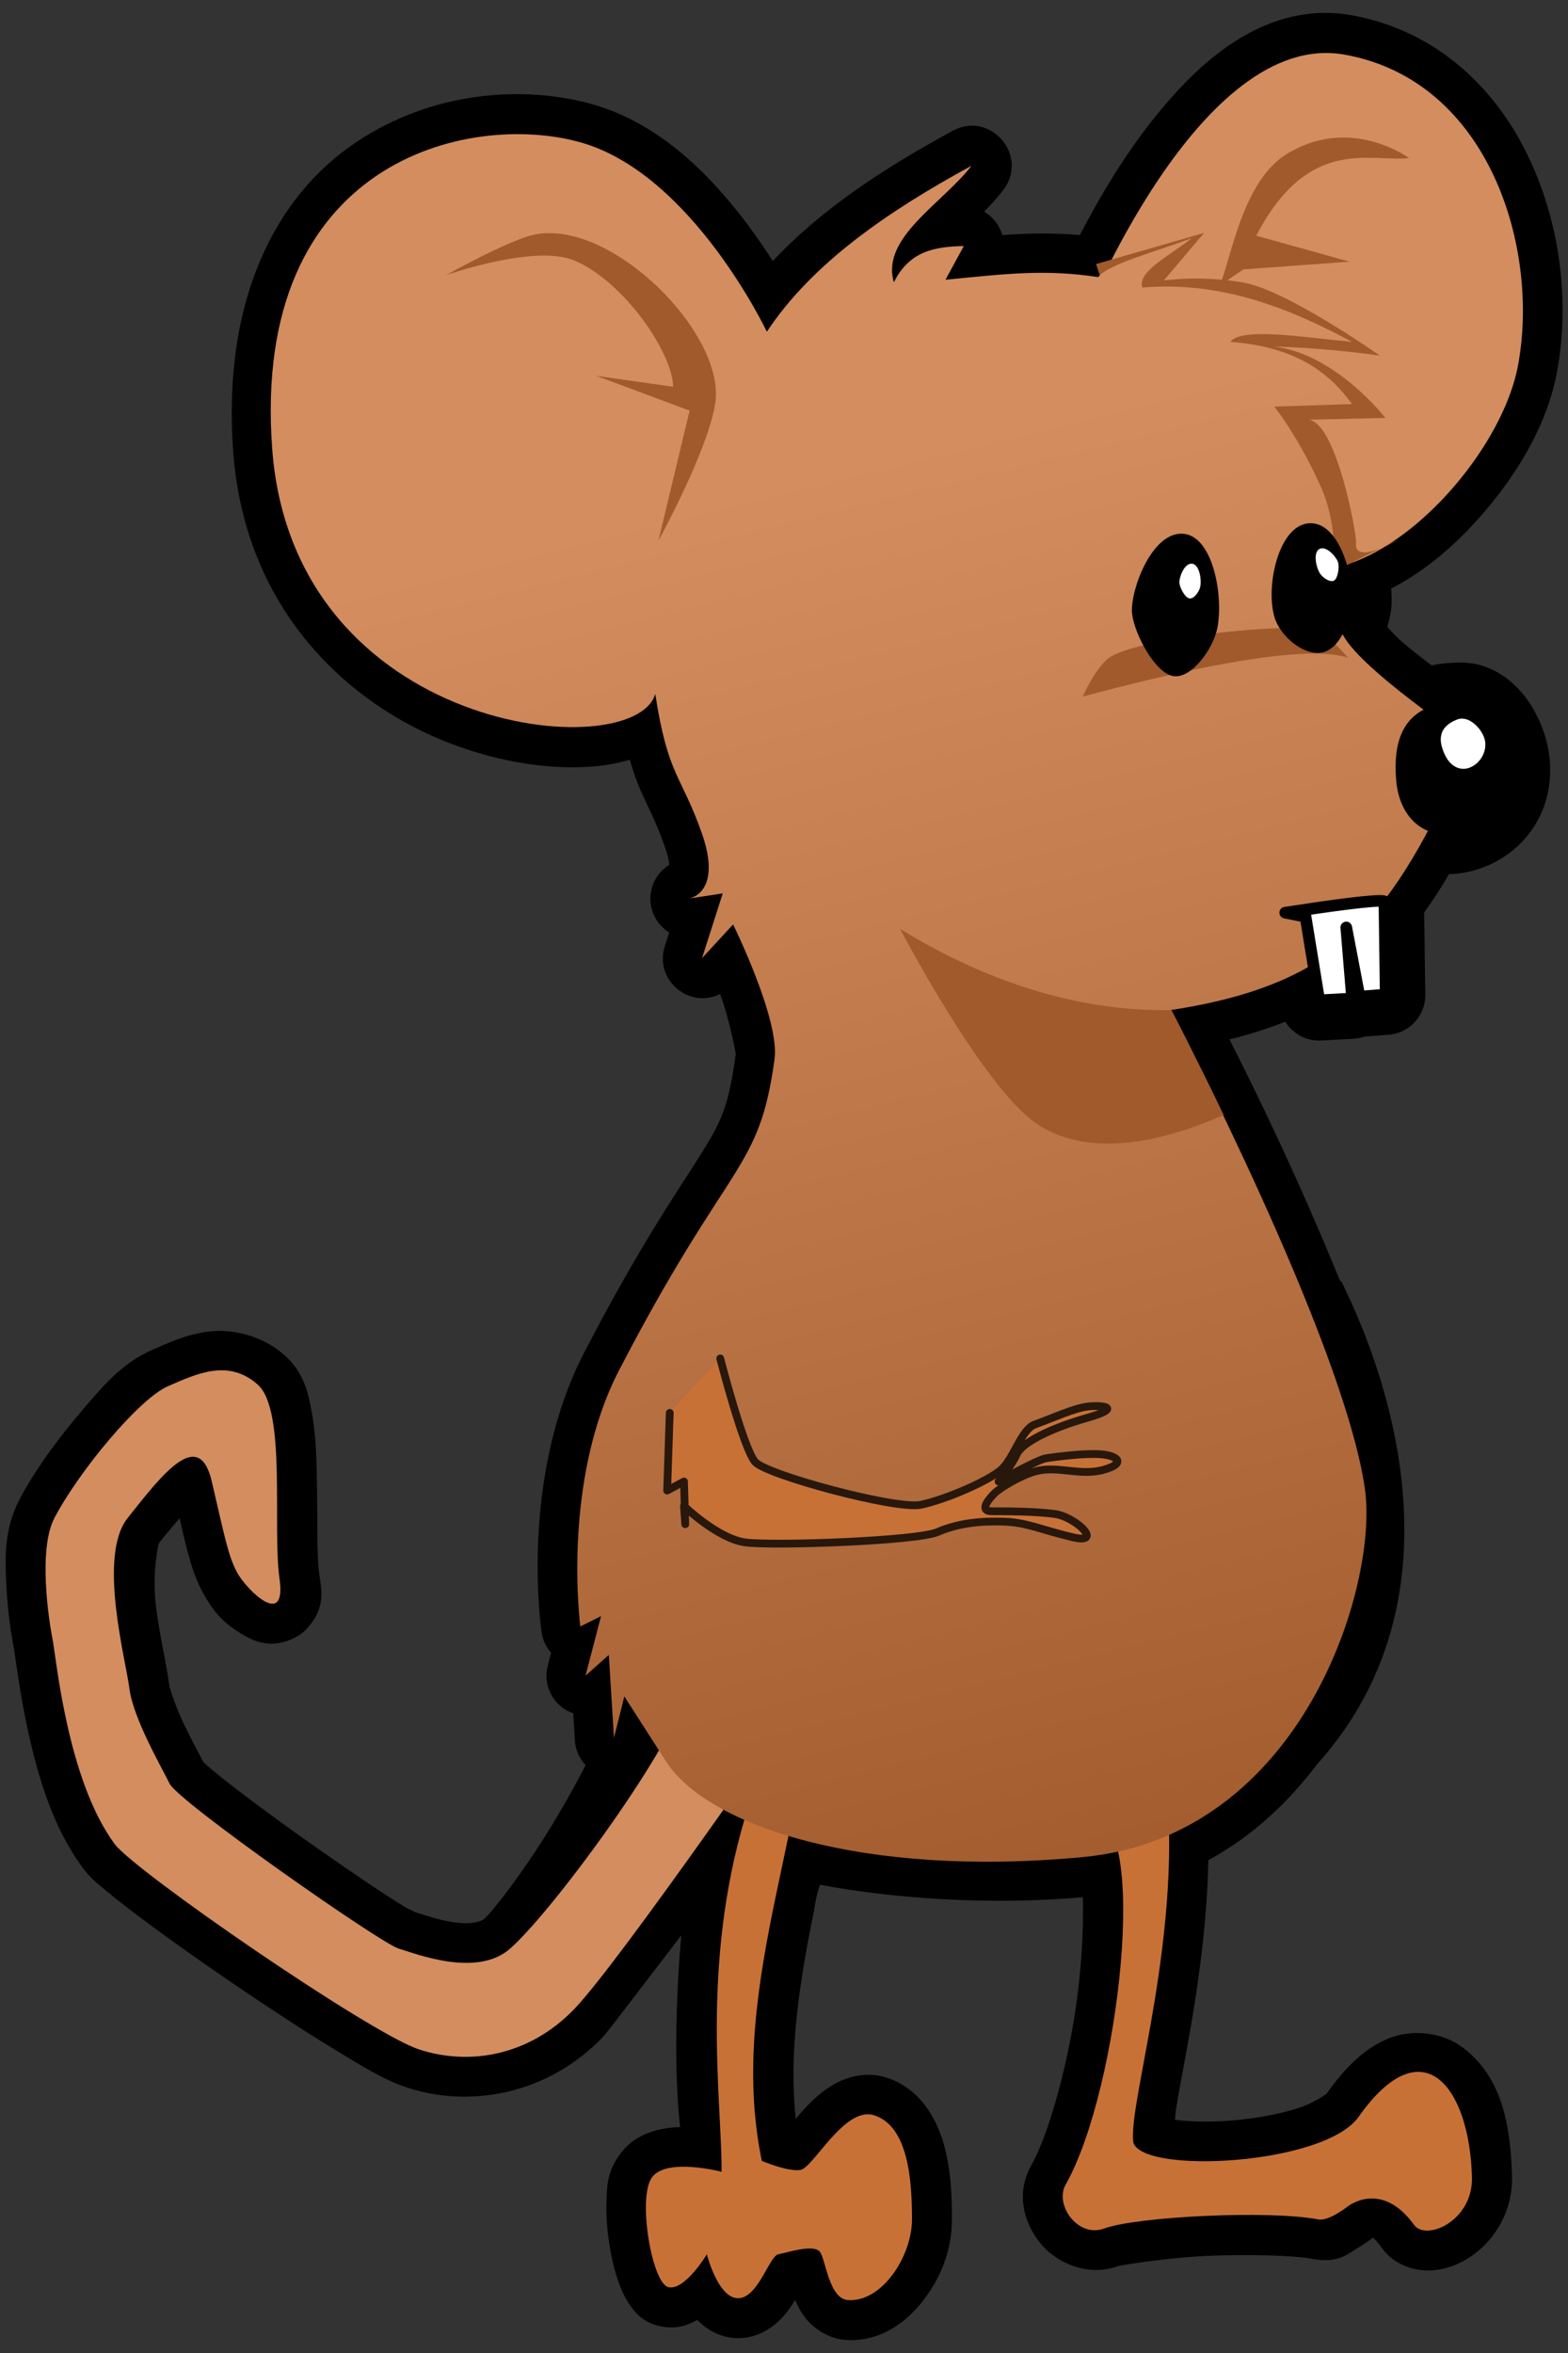<?xml version="1.0" encoding="UTF-8" standalone="no"?>
<svg
   xmlns:dc="http://purl.org/dc/elements/1.1/"
   xmlns:cc="http://creativecommons.org/ns#"
   xmlns:rdf="http://www.w3.org/1999/02/22-rdf-syntax-ns#"
   xmlns:svg="http://www.w3.org/2000/svg"
   xmlns="http://www.w3.org/2000/svg"
   xmlns:sodipodi="http://sodipodi.sourceforge.net/DTD/sodipodi-0.dtd"
   xmlns:inkscape="http://www.inkscape.org/namespaces/inkscape"
   height="900"
   width="600"
   version="1.1"
   id="svg55"
   sodipodi:docname="mouse.svg"
   inkscape:version="0.92.4 (5da689c313, 2019-01-14)">
  <rect width="100%" height="100%" fill="#333333" stroke="none"/>
  <sodipodi:namedview
     pagecolor="#ffffff"
     bordercolor="#666666"
     borderopacity="1"
     objecttolerance="10"
     gridtolerance="10"
     guidetolerance="10"
     inkscape:pageopacity="0"
     inkscape:pageshadow="2"
     inkscape:window-width="1280"
     inkscape:window-height="1001"
     id="namedview57"
     showgrid="false"
     inkscape:zoom="0.52444444"
     inkscape:cx="222.38312"
     inkscape:cy="531.28129"
     inkscape:window-x="-8"
     inkscape:window-y="-8"
     inkscape:window-maximized="1"
     inkscape:current-layer="svg55" />
  <defs
     id="defs7">
    <linearGradient
       id="a"
       y2="761.8"
       gradientUnits="userSpaceOnUse"
       y1="388.2"
       gradientTransform="matrix(1.485,0,0,1.485,-216.699,-392.802)"
       x2="439.6"
       x1="347.2">
      <stop
         stop-color="#d38d5f"
         offset="0"
         id="stop2" />
      <stop
         stop-color="#a05a2c"
         offset="1"
         id="stop4" />
    </linearGradient>
  </defs>
  <path
     inkscape:connector-curvature="0"
     id="path9"
     d="m 533.401,329.998 c 0.33,0.15 0.97,0.33 0.97,0.34 0,0 -0.92,-0.32 -0.97,-0.34 z" />
  <path
     inkscape:connector-curvature="0"
     id="path11"
     d="m 230.801,661.498 c -5.17,11.15 -12.25,24.68 -20.26,37.72 -9.95,16.24 -21.52,31.4 -25.3,34.75 -1.38,1.22 -5.23,2.17 -11.35,1.33 -6.1,-0.85 -12.06,-3.03 -16.96,-4.5 4.03,1.2 0.4,0 -2.11,-1.46 -2.49,-1.53 -5.98,-3.76 -10.02,-6.41 -8.05,-5.34 -18.36,-12.42 -28.53,-19.64 -10.16,-7.22 -20.23,-14.6 -27.77,-20.46 -3.77,-2.93 -6.94,-5.5 -9.02,-7.31 -0.83,-0.73 -1.3,-1.19 -1.69,-1.57 -2.09,-4.09 -4.86,-9.11 -7.54,-14.77 -2.97,-6.26 -5.32,-13.18 -5.57,-15.16 -1.03,-8.18 -3.86,-19.29 -5.16,-31.11 -1.29,-11.81 1.15,-22.53 1.3,-22.71 2.7,-3.41 5.39,-6.56 7.91,-9.49 2.85,12.57 4.86,21.15 8.91,28.46 3.79,6.83 7.56,11.8 16.32,16.67 2.2,1.22 4.87,2.54 9.12,2.83 4.26,0.28 10.71,-1.7 14.38,-5.74 7.33,-8.08 5.58,-14.65 4.65,-21.22 -0.98,-6.79 -0.54,-23.39 -0.91,-39.01 -0.18,-7.81 -0.59,-15.55 -1.96,-22.89 -1.35,-7.35 -2.99,-15 -10.59,-21.65 -8.69,-7.6 -20.32,-10.01 -29.23,-8.79 -8.92,1.22 -15.75,4.6 -21.22,6.99 -11.84,5.19 -19.07,14.05 -28.02,24.6 -8.94,10.54 -17.36,22.29 -22.81,32.77 -5.94,11.41 -5.42,22.49 -4.93,32.75 0.49,10.26 1.93,19.13 2.8,23.48 0,0 0.73,5.09 1.64,11.06 0.9,5.99 2.18,13.62 4.04,21.94 3.71,16.66 9.29,36.03 20.83,51.57 3.03,4.06 5.35,5.72 8.9,8.69 3.55,2.96 7.91,6.37 12.95,10.15 10.05,7.55 22.72,16.54 35.74,25.42 13.04,8.88 26.42,17.63 37.92,24.65 11.51,7.04 19.82,12.14 28.2,14.93 24.04,8.02 53.85,3.03 75.33,-19.31 2.5,-2.61 65.19,-85.39 69.69,-90.2 m -33.32,14.36 c -6.22,14.31 -10.89,75.12 -6.9,110.4 -2.27,0 -4.65,0.26 -7.22,0.78 -4.88,1 -11.23,3.26 -15.8,9.55 -5.14,7.06 -4.94,12.42 -5.17,17.97 -0.21,5.54 0.27,11.21 1.15,16.72 0.87,5.53 2.11,10.79 4.02,15.7 0.97,2.47 2.04,4.84 3.91,7.49 1.87,2.63 4.7,6.43 11.4,7.91 6.17,1.37 10.74,-0.43 14.24,-2.37 3.23,3.26 8.57,6.96 15.7,6.96 7.23,0 12.73,-3.8 15.89,-6.93 2.79,-2.78 4.46,-5.38 5.87,-7.7 0.9,2.16 2.02,4.43 4.01,6.95 2.81,3.57 8.3,7.83 15.1,8.34 13.71,1.02 24.1,-7.21 30.55,-15.91 6.45,-8.69 10.35,-18.94 10.35,-30.09 0,-7.39 -0.15,-17.33 -2.73,-27.47 -2.59,-10.13 -9,-22.92 -22.89,-27.02 -8.21,-2.43 -16.01,0.43 -20.86,3.52 -4.87,3.09 -8.23,6.64 -11.14,9.89 -0.91,1.01 -1.34,1.58 -2.14,2.51 -2.72,-25.26 1.29,-51.5 6.85,-78.93 1.03,-6.09 1.24,-7.23 2.49,-10.59 26.56,5.07 64.37,8.04 100.5,4.75 0.38,12.2 -0.52,28.35 -3,44.41 -3.65,23.49 -10.6,47.36 -16.69,58.13 -6.16,10.9 -2.73,22.15 3.31,29.68 6.05,7.53 18.14,13.19 29.87,8.9 0.86,-0.31 18.13,-3.18 34.07,-3.91 15.93,-0.71 33.52,-0.15 39.78,1.07 10.49,2.02 14.19,-1.96 17.59,-3.93 3.4,-1.96 5.92,-4 5.92,-4 l 0.15,-0.15 c 0,0 -0.19,0.31 -0.25,0.33 -0.15,0 -0.23,-1.75 3.83,3.82 4.8,6.6 12.71,8.7 18.46,8.43 5.76,-0.27 10.65,-2.18 15.12,-5.11 8.95,-5.83 16.47,-17.14 16.07,-31.04 -0.58,-19.79 -3.92,-37.9 -18.92,-49.2 -7.5,-5.66 -19.4,-7.19 -28.62,-3.28 -9.22,3.91 -16.4,11.12 -23.5,21.18 0.3,-0.42 -3.84,3.1 -10.73,5.34 -6.89,2.25 -16,3.94 -24.77,4.7 -8.6,0.74 -16.96,0.55 -22.43,-0.24 0.18,-2.14 0.15,-2.05 0.59,-5.17 1.18,-7.1 3.02,-16.42 4.9,-27.13 3.35,-18.92 6.75,-42.3 7.31,-66.98 17.17,-9.34 30.83,-22.44 41.67,-36.78 67.04,-74.65 12.73,-176.6 9.29,-184.5 -0.2,-0.15 -0.36,-0.15 -0.55,-0.22 -16.7,-40.95 -33.05,-74.11 -42.34,-92.43 7.7,-1.89 14.76,-4.18 21.35,-6.78 2.93,4.74 8.21,7.5 13.78,7.19 l 12.58,-0.68 c 1.37,-0.15 2.7,-0.34 4,-0.79 l 9.2,-0.73 c 8.01,-0.62 14.14,-7.36 14.02,-15.38 l -0.44,-31.37 c 3.35,-4.68 6.55,-9.59 9.56,-14.74 0.58,0 1.15,0.14 1.73,0 19.33,-1.61 34.12,-15.79 36.54,-33.94 1.35,-10.01 -0.8,-19.6 -5.71,-28.54 -4.92,-8.96 -14.6,-18.39 -28.16,-18.39 -3.89,0 -7.61,0.36 -11.13,1.1 -4.11,-3.19 -8.4,-6.43 -11.83,-9.5 -2.07,-1.85 -3.64,-3.6 -5.08,-5.2 0.62,-2.33 1.17,-4.66 1.47,-6.98 0.33,-2.72 0.15,-5.2 0,-7.71 13.54,-6.98 25.71,-17.61 36.04,-29.79 13.44,-15.8 23.84,-34.07 27.34,-52.74 4.83,-25.69 1.83,-55.49 -10.44,-81.69 -12.2,-26.34 -35.1,-49.2 -68.2,-55.1 -3.6,-0.649 -7.2,-0.901 -10.6,-0.842 l 0.1,-0.059 c -25.9,0.475 -46.05,17.69 -61.76,36.34 -13.55,16.08 -24.06,34.1 -31.63,48.68 -10.16,-0.921 -19.99,-0.713 -29.66,0 -1.07,-3.787 -3.57,-6.995 -6.95,-8.985 2.49,-2.54 4.97,-5.228 7.32,-8.257 10,-13.03 -4.9,-30.52 -19.3,-22.68 -26.1,14.17 -50.3,29.93 -68.9,49.86 -2.8,-4.37 -6,-9.06 -9.6,-13.95 -13.5,-17.89 -32.9,-38.61 -59.7,-46.11 -25.8,-7.19 -60.9,-5.17 -90.5,14.84 -29.65,19.98 -50.94,58.96 -46.69,117.9 4.396,60.93 44.27,97 83.05,111.8 19.38,7.41 38.55,10.11 54.8,8.83 4.91,-0.4 9.5,-1.32 13.93,-2.57 1.23,4.13 2.49,7.96 3.85,11.07 3.28,7.57 5.98,11.94 9.6,22.33 1.37,3.91 1.55,5.68 1.62,6.82 -9.58,5.95 -9.58,19.88 0,25.84 l -1.69,5.27 c -4.05,12.76 9.15,24.16 21.18,18.28 3.72,10.1 6.01,22.77 5.98,22.96 -2.78,20.44 -5.49,25.8 -13.9,39.18 -8.39,13.4 -22.48,33.34 -43.97,74.73 -25.34,48.79 -16.43,107.1 -16.43,107.1 0.4,2.97 1.67,5.75 3.64,8.01 l -1.29,4.94 c -1.99,7.69 2.26,15.62 9.77,18.21 l 0.62,10.32 c 0.64,10.13 10.83,16.8 20.37,13.35 l 1.82,2.87 c 0.8,1.24 1.78,2.36 2.69,3.53" />
  <path
     style="fill:#d38d5f"
     inkscape:connector-curvature="0"
     id="path13"
     d="m 262.001,645.198 c 2.81,12.61 -48.57,83.96 -66.77,100.1 -12.69,11.21 -35.73,2.11 -42.73,0 -7.01,-2.11 -84.07,-56.05 -87.58,-63.04 -3.5,-7.01 -14,-25.23 -15.41,-36.43 -1.4,-11.21 -12.18,-50.64 -0.7,-65.15 13.31,-16.81 27.33,-35.04 32.23,-14.02 4.9,21.01 6.31,28.72 9.81,35.03 3.49,6.31 18.91,21.71 16.1,2.09 -2.79,-19.6 2.81,-64.43 -8.4,-74.25 -11.2,-9.8 -23.11,-4.2 -34.32,0.71 -11.22,4.9 -34.32,32.93 -43.44,50.44 -6.27,12.06 -2.1,39.22 -0.7,46.23 1.41,7.01 5.61,53.94 23.82,78.46 7.71,10.38 97.38,72.16 116.3,78.47 18.92,6.3 42.05,2.79 59.56,-15.42 17.51,-18.22 85.98,-117.6 85.98,-117.6 z" />
  <path
     style="fill:#c87137"
     inkscape:connector-curvature="0"
     id="path15"
     d="m 445.601,675.898 c -5.59,5.6 -28.03,18.89 -28.03,18.89 22.45,-1.03 10.9,104.2 -9.79,140.8 -4.37,7.71 4.65,20.49 14.72,16.8 12.49,-4.58 63.14,-7.1 81.96,-3.48 3.99,0.77 11.18,-4.91 11.18,-4.91 0,0 12.82,-10.43 25.47,7.01 4.61,6.32 22.63,-1.5 22.14,-18.35 -0.99,-34.57 -18.84,-57.77 -43.39,-22.97 -13.01,18.43 -82.6,22.08 -86.18,9.79 -2.23,-15.31 20.05,-81.73 11.92,-143.6 z m -160.4,18.89 c -17.18,57.55 -8.9,109.5 -9.09,135.9 0,0 -21.04,-5.56 -26.64,2.14 -5.62,7.71 0,40.59 6.31,42 6.3,1.4 14.7,-12.58 14.7,-12.58 0,0 4.23,16.8 11.93,16.8 7.7,0 11.91,-16.1 15.41,-16.8 3.51,-0.69 14.01,-4.2 16.1,-0.69 2.11,3.5 3.51,17.67 10.5,18.19 13.08,0.98 24.55,-16.81 24.55,-30.82 0,-14 -1.11,-35.89 -14.72,-39.92 -11.2,-3.29 -23.12,20.29 -28.02,20.99 -4.92,0.69 -14.72,-3.48 -14.72,-3.48 -7.08,-34.01 -1.63,-68.06 5.52,-102.1 l 5.66,-26.87 z" />
  <path
     style="fill:#d38d5f"
     inkscape:connector-curvature="0"
     id="path17"
     d="m 414.401,122.898 c 0,0 44.58,-112 100.1,-102 55.47,9.906 74.75,74.27 66.37,118.9 -7.26,38.73 -58.45,91.14 -91.14,75.29 -32.68,-15.84 -75.29,-92.13 -75.29,-92.13 z" />
  <path
     style="fill:#a05a2c"
     inkscape:connector-curvature="0"
     id="path19"
     d="m 419.401,100.998 41.33,-11.91 -15.41,18.22 c 0,0 13.32,-2.11 30.13,0.7 16.81,2.79 52.54,28.02 52.54,28.02 0,0 -18.22,-2.8 -40.63,-3.5 23.81,2.79 42.73,27.31 42.73,27.31 l -30.12,0.71 c 11.06,-1.01 19.26,43.98 18.91,46.93 -1.1,9.28 16.81,-1.39 16.81,-1.39 l -69.36,34.32 z" />
  <path
     inkscape:connector-curvature="0"
     style="fill:url(#a)"
     id="path21"
     d="m 293.501,126.798 c 16.99,-25.68 45.5,-45.61 78.27,-63.4 -11.37,14.64 -34.8,27.58 -29.72,44.58 5.97,-12.19 16.11,-13.65 26.75,-13.87 l -7,12.89 c 23.14,-2.25 37.97,-4.12 58.45,-1 3.54,-4.95 22.67,-9.905 35.68,-14.87 -7.53,6.282 -20.83,12.55 -18.84,18.84 29.88,-2.45 55.62,7.52 80.26,20.8 -19.22,-1.84 -42.36,-5.66 -46.57,0 24.68,1.81 37.64,11.45 46.57,23.78 l -29.73,0.99 c 0,0 8.92,10.89 17.83,30.72 8.91,19.81 2.97,42.59 7.93,55.46 4.95,12.89 49.53,42.61 49.53,42.61 -28.57,60.47 -44.19,91.26 -114.9,102 0,0 66.36,126.8 74.29,183.3 5.14,36.62 -23.77,132.8 -108,140.7 -84.22,7.92 -143.6,-11.89 -159.5,-36.67 l -15.9,-24.8 -3.96,15.84 -1.98,-31.7 -8.91,7.93 5.94,-22.78 -7.93,3.96 c 0,0 -7.36,-55.27 14.87,-98.09 42.31,-81.5 53.49,-75.29 59.45,-118.9 2.06,-15.24 -15.86,-51.52 -15.86,-51.52 l -11.89,12.88 7.92,-24.76 -12.88,1.97 c 0,0 12.88,-1.97 4.96,-24.77 -8,-22.8 -13,-21.8 -17.9,-53.5 -7.9,27.7 -138.7,15.9 -146.6,-94.1 -7.96,-109.9 75.3,-128.8 117.9,-116.9 42.61,11.88 71.33,72.31 71.33,72.31 z" />
  <path
     style="fill:#a05a2c"
     inkscape:connector-curvature="0"
     id="path23"
     d="m 513.501,52.608 c -6.71,0.148 -14.22,1.827 -21.9,6.817 -17.82,11.61 -21.54,46.21 -25.5,50.18 l 9.67,-6.55 40.61,-2.97 -35.68,-9.936 c 20.11,-38.49 43.64,-27.99 58.47,-29.7 0,0 -10.89,-8.019 -25.67,-7.841 z m -303.5,36.56 c -1.94,0 -3.81,0.223 -5.65,0.609 -9.82,2.109 -33.66,15.46 -33.66,15.46 0,0 33.88,-11.97 49.06,-5.611 18.87,7.901 37.67,35.3 37.82,48.31 l -29.42,-4.19 35.73,13.32 -11.92,49.71 c 0,0 18.9,-34.31 21.73,-52.53 3.84,-24.92 -34.58,-65.31 -63.69,-65.06 z m 282.6,151 c -20.91,0.37 -57.49,5.08 -67.38,10.91 -5.63,3.3 -10.92,15.36 -10.92,15.36 31.12,-8.33 83.35,-20.91 101.6,-14.85 l -8.4,-8.91 c 0.95,-1.93 -5.35,-2.67 -14.85,-2.5 z m -148.2,115.1 c 0,0 31.37,59.95 51.85,74.25 21.63,15.14 53.25,5.31 71.99,-3.06 -11.34,-23.58 -19.96,-40.09 -19.96,-40.09 -37.01,0.64 -72.26,-11.66 -103.9,-31.1 z" />
  <g
     id="g31"
     transform="translate(7.001,-0.002)">
    <path
       inkscape:connector-curvature="0"
       id="path25"
       d="m 458.9,239.8 c 2.27,-12.55 -1.98,-35.67 -13.87,-35.67 -11.89,0 -19.82,22.79 -18.82,30.71 0.98,7.93 8.91,22.79 15.85,23.77 6.93,1 15.34,-10.52 16.84,-18.81 z" />
    <path
       inkscape:connector-curvature="0"
       id="path27"
       d="m 480.6,235.8 c -3.4,-12.3 1.97,-35.67 13.87,-35.67 11.88,0 16.84,22.79 15.85,30.71 -0.98,7.93 -4.95,17.83 -11.89,18.83 -6.93,0.99 -15.83,-6.61 -17.83,-13.87 z" />
    <path
       inkscape:connector-curvature="0"
       id="path29"
       d="m 552,268.5 c -23.78,0 -25.75,16.84 -24.77,29.71 0.99,12.89 8.92,21.8 20.8,20.81 11.9,-1 21.43,-10.61 22.78,-20.81 C 572.37,286.6 564.89,268.5 552,268.5 Z" />
  </g>
  <g
     style="fill:#ffffff"
     id="g41"
     transform="translate(7.001,-0.002)">
    <path
       style="stroke:#000000;stroke-width:4.455;stroke-linejoin:round"
       inkscape:connector-curvature="0"
       id="path33"
       d="m 484.8,349.1 c 15.19,-2.34 35.75,-5.29 37.95,-4.33 l 0.49,35.66 -10.03,0.8 -5.06,-26.48 2.25,27.18 -12.6,0.7 -5.22,-32 z" />
    <path
       inkscape:connector-curvature="0"
       id="path35"
       d="m 550.6,275.2 c -8.29,3.21 -6.7,9.34 -4.62,13.69 2.09,4.35 6.06,6.39 10.05,4.44 4.01,-1.96 6.03,-6.59 5.14,-10.32 -1.04,-4.26 -6.09,-9.55 -10.57,-7.81 z" />
    <path
       inkscape:connector-curvature="0"
       id="path37"
       d="m 452.3,224.3 c 0.55,-3.06 -0.49,-8.7 -3.39,-8.7 -2.91,0 -4.84,5.55 -4.6,7.5 0.25,1.93 2.18,5.55 3.87,5.79 1.7,0.25 3.75,-2.57 4.12,-4.59 z" />
    <path
       inkscape:connector-curvature="0"
       id="path39"
       d="m 498,219.2 c -1.58,-2.67 -2.58,-8.33 0.15,-9.34 2.72,-1.01 6.48,3.53 6.92,5.43 0.45,1.89 -0.15,5.97 -1.62,6.79 -1.5,0.82 -4.39,-1.11 -5.45,-2.88 z" />
  </g>
  <path
     style="fill:#c87137;stroke:#28170b;stroke-width:2.97;stroke-linecap:round;stroke-linejoin:round"
     inkscape:connector-curvature="0"
     id="path51"
     d="m 275.601,519.598 c 0,0 8.92,34.68 13.39,39.62 4.45,4.96 53.98,18.33 63.39,16.35 9.42,-1.97 26.75,-9.41 31.21,-13.87 4.47,-4.45 7.41,-15.06 12.38,-16.84 7.38,-2.63 15.36,-6.44 20.81,-6.93 5.45,-0.49 12.87,0.49 -1,4.45 -13.85,3.97 -24.75,9.42 -26.74,13.87 -1.98,4.46 -6.94,10.41 -6.94,10.41 0,0 14.87,-8.42 18.33,-8.92 3.47,-0.49 14.37,-1.98 20.8,-1.49 6.45,0.51 9.91,3.48 1,5.94 -8.91,2.48 -17.45,-1.65 -25.75,0.51 -5.79,1.5 -13.87,6.43 -15.86,8.42 -1.98,1.97 -6.45,6.93 -1,6.93 5.45,0 15.91,0 23.78,1 8.25,1.02 19.32,11.88 6.93,8.91 -12.38,-2.97 -17.28,-5.64 -26.24,-5.94 -8.52,-0.3 -17.34,0.49 -25.27,3.96 -7.92,3.46 -63.4,5.44 -73.8,3.95 -10.41,-1.48 -23.29,-13.87 -23.29,-13.87 l 0.49,6.94 -0.49,-16.34 -6.44,3.46 0.99,-29.71" />
</svg>
